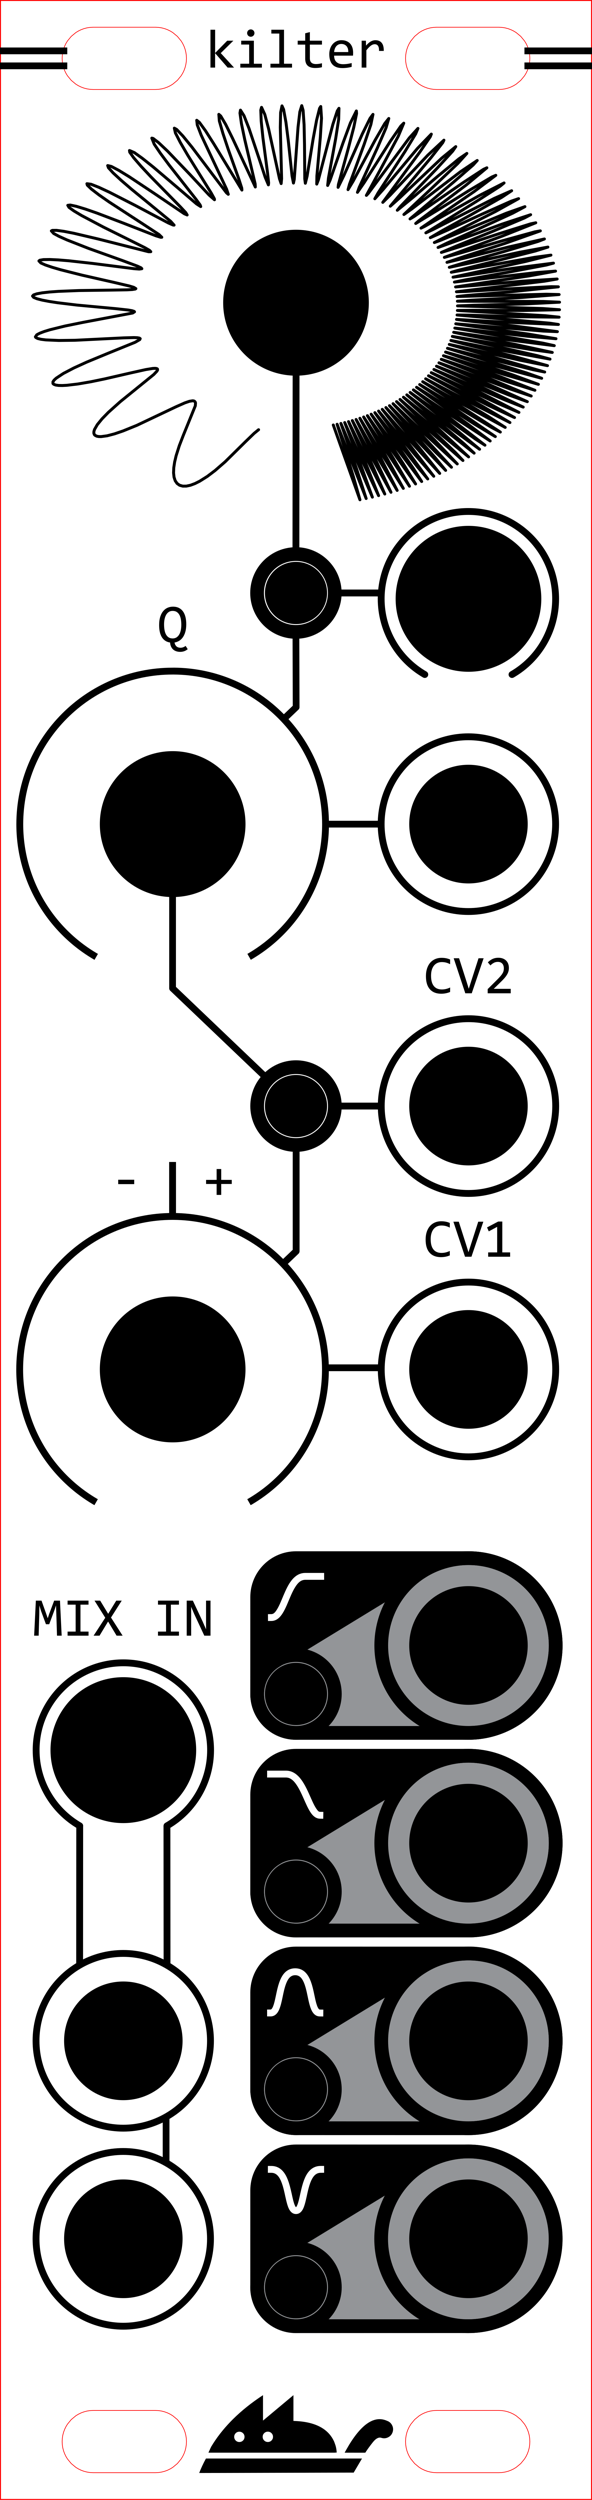 <?xml version="1.0" encoding="UTF-8" standalone="no"?>
<!-- Created with Inkscape (http://www.inkscape.org/) -->

<svg
   width="30.48mm"
   height="128.5mm"
   viewBox="0 0 30.48 128.5"
   version="1.1"
   id="svg217"
   sodipodi:docname="panel_pcb.svg"
   xml:space="preserve"
   inkscape:version="1.2.1 (9c6d41e410, 2022-07-14, custom)"
   xmlns:inkscape="http://www.inkscape.org/namespaces/inkscape"
   xmlns:sodipodi="http://sodipodi.sourceforge.net/DTD/sodipodi-0.dtd"
   xmlns="http://www.w3.org/2000/svg"
   xmlns:svg="http://www.w3.org/2000/svg"
   xmlns:serif="http://www.serif.com/"><sodipodi:namedview
     id="namedview219"
     pagecolor="#505050"
     bordercolor="#eeeeee"
     borderopacity="1"
     inkscape:showpageshadow="0"
     inkscape:pageopacity="0"
     inkscape:pagecheckerboard="0"
     inkscape:deskcolor="#505050"
     inkscape:document-units="mm"
     showgrid="false"
     inkscape:zoom="2"
     inkscape:cx="-28.5"
     inkscape:cy="213"
     inkscape:window-width="2256"
     inkscape:window-height="1464"
     inkscape:window-x="0"
     inkscape:window-y="40"
     inkscape:window-maximized="1"
     inkscape:current-layer="g247" /><defs
     id="defs214">
        
        
        
        
        
        
        
        
        
        
        
        
        
        
        
        
        
        
        
        
        
        
        
        
    
            
        
            
        
            
        
            
        
            
        
            
        
            
        
            
        
            
        
            
        
            
        
            
        
            
        
            
        
            
        
            
        
            
        
            
        
                
                
            
                
                
            
                
                
            
                
                
            
        
    
            
            
        
        
        
        
        
    
        
        
        
        
        
        
        
        
        
        
        
        
        
        
        
        
        
        
        
        
        
        
        
        
        
        
        
        
        
        
        
        
        
        
        
        
        
        
        
        
        
        
        
        
        
        
        
        
        
        
        
        
        
    
            
        
            
        
            
        
            
        
            
            
        
            
        
            
        
            
        
            
        
            
        
            
        
            
        
            
        
            
        
            
        
            
        
            
        
            
        
            
        
            
        
            
        
            
        
            
        
            
        
            
        
            
            
            
            
            
            
        
            
        
                
                
            
                
                
            <filter
   style="color-interpolation-filters:sRGB;"
   inkscape:label="Invert"
   id="filter1599"
   x="0"
   y="0"
   width="1"
   height="1"><feColorMatrix
     type="hueRotate"
     values="180"
     result="color1"
     id="feColorMatrix1595" /><feColorMatrix
     values="-1 0 0 0 1 0 -1 0 0 1 0 0 -1 0 1 -0.21 -0.72 -0.07 2 0 "
     result="color2"
     id="feColorMatrix1597" /></filter>
        
        
        
        
        
        
        
        
        
        
        
        
        
        
        
        
        
        
        
        
    
            
        
            
        
            
        
            
        
            
        
            
        
            
        
            
        
            
        
            
        
            
        
            
        
            
        
            
        
        
        
        
        
        
        
        
        
        
        
        
        
        
        
        
        
        
        
        
        
        
        
        
        
        
        
        
        
        
        
        
        
        
        
        
        
        
        
        
        
        
        
        
        
        
        
        
        
        
        
        
        
        
    
            
        
            
        
            
        
            
        
            
        
            
        
            
        
            
        
            
        
            
        
            
        
            
        
            
        
            
        
            
        
            
        
            
        
            
        
            
        
            
            
            
            
            
            
        
            
            
        
            
        
            
        
            
        
            
        
            
        
            
        
                
                
            
                
                
            
        
        
        
        
    
        
        
        
        
        
        
    
            
        
            
        
            
        
            
        
        
        
        
        
        
        
    
            
            
            
        
            
            
            
        
            
            
            
        
            
            
            
        </defs><g
     inkscape:label="[fixed] BG"
     inkscape:groupmode="layer"
     id="g245"
     sodipodi:insensitive="true"><rect
       x="0"
       y="0"
       width="30.48"
       height="128.5"
       style="fill:#ffffff;fill-opacity:1;stroke:none;stroke-width:1"
       id="rect243" /></g><g
     inkscape:label="Edge.Cuts"
     inkscape:groupmode="layer"
     id="g247"
     style="display:inline"><path
       id="_6HP"
       style="clip-rule:evenodd;fill:none;fill-rule:evenodd;stroke:#ff0000;stroke-width:0.1;stroke-linecap:round;stroke-linejoin:round;stroke-miterlimit:1.5"
       d="M 0 8.44727e-08 L 30.48 8.44727e-08 L 30.48 128.5 L 0 128.5 L 0 8.44727e-08" /><path
       id="hole"
       d="M 9.6 3 L 9.592 2.837 L 9.567 2.678 L 9.528 2.524 L 9.474 2.377 L 9.407 2.238 L 9.327 2.106 L 9.131 1.869 L 8.894 1.673 L 8.762 1.593 L 8.623 1.526 L 8.476 1.472 L 8.322 1.432 L 8.163 1.408 L 8 1.4 L 4.8 1.4 L 4.637 1.408 L 4.478 1.432 L 4.324 1.472 L 4.177 1.526 L 4.038 1.593 L 3.906 1.673 L 3.669 1.869 L 3.473 2.106 L 3.393 2.238 L 3.326 2.377 L 3.272 2.524 L 3.232 2.678 L 3.208 2.837 L 3.2 3 L 3.208 3.164 L 3.232 3.322 L 3.272 3.476 L 3.326 3.623 L 3.393 3.762 L 3.473 3.894 L 3.669 4.131 L 3.906 4.327 L 4.038 4.407 L 4.177 4.474 L 4.324 4.528 L 4.478 4.568 L 4.637 4.592 L 4.8 4.6 L 8 4.6 L 8.163 4.592 L 8.322 4.568 L 8.476 4.528 L 8.623 4.474 L 8.762 4.407 L 8.894 4.327 L 9.131 4.131 L 9.327 3.894 L 9.407 3.762 L 9.474 3.623 L 9.528 3.476 L 9.567 3.322 L 9.592 3.164 L 9.6 3 L 9.6 3"
       style="display:inline;clip-rule:evenodd;fill:none;fill-rule:evenodd;stroke:#ff0000;stroke-width:0.034px;stroke-linecap:round;stroke-linejoin:round;stroke-miterlimit:1.5" /><path
       id="hole1"
       serif:id="hole"
       d="M 27.28 3 L 27.272 2.837 L 27.248 2.678 L 27.208 2.524 L 27.154 2.377 L 27.087 2.238 L 27.007 2.106 L 26.811 1.869 L 26.574 1.673 L 26.442 1.593 L 26.303 1.526 L 26.156 1.472 L 26.002 1.432 L 25.843 1.408 L 25.68 1.4 L 22.48 1.4 L 22.317 1.408 L 22.158 1.432 L 22.004 1.472 L 21.858 1.526 L 21.718 1.593 L 21.586 1.673 L 21.349 1.869 L 21.154 2.106 L 21.073 2.238 L 21.006 2.377 L 20.952 2.524 L 20.913 2.678 L 20.888 2.837 L 20.88 3 L 20.888 3.164 L 20.913 3.322 L 20.952 3.476 L 21.006 3.623 L 21.073 3.762 L 21.154 3.894 L 21.349 4.131 L 21.586 4.327 L 21.718 4.407 L 21.858 4.474 L 22.004 4.528 L 22.158 4.568 L 22.317 4.592 L 22.48 4.6 L 25.68 4.6 L 25.843 4.592 L 26.002 4.568 L 26.156 4.528 L 26.303 4.474 L 26.442 4.407 L 26.574 4.327 L 26.811 4.131 L 27.007 3.894 L 27.087 3.762 L 27.154 3.623 L 27.208 3.476 L 27.248 3.322 L 27.272 3.164 L 27.28 3 L 27.28 3"
       style="display:inline;clip-rule:evenodd;fill:none;fill-rule:evenodd;stroke:#ff0000;stroke-width:0.034px;stroke-linecap:round;stroke-linejoin:round;stroke-miterlimit:1.5" /><path
       id="hole2"
       serif:id="hole"
       d="M 9.6 125.5 L 9.592 125.337 L 9.567 125.178 L 9.528 125.024 L 9.474 124.877 L 9.407 124.738 L 9.327 124.606 L 9.131 124.369 L 8.894 124.173 L 8.762 124.093 L 8.623 124.026 L 8.476 123.972 L 8.322 123.932 L 8.163 123.908 L 8 123.9 L 4.8 123.9 L 4.637 123.908 L 4.478 123.932 L 4.324 123.972 L 4.177 124.026 L 4.038 124.093 L 3.906 124.173 L 3.669 124.369 L 3.473 124.606 L 3.393 124.738 L 3.326 124.877 L 3.272 125.024 L 3.232 125.178 L 3.208 125.337 L 3.2 125.5 L 3.208 125.664 L 3.232 125.822 L 3.272 125.976 L 3.326 126.123 L 3.393 126.262 L 3.473 126.394 L 3.669 126.631 L 3.906 126.827 L 4.038 126.907 L 4.177 126.974 L 4.324 127.028 L 4.478 127.067 L 4.637 127.092 L 4.8 127.1 L 8 127.1 L 8.163 127.092 L 8.322 127.067 L 8.476 127.028 L 8.623 126.974 L 8.762 126.907 L 8.894 126.827 L 9.131 126.631 L 9.327 126.394 L 9.407 126.262 L 9.474 126.123 L 9.528 125.976 L 9.567 125.822 L 9.592 125.664 L 9.6 125.5 L 9.6 125.5"
       style="display:inline;clip-rule:evenodd;fill:none;fill-rule:evenodd;stroke:#ff0000;stroke-width:0.034px;stroke-linecap:round;stroke-linejoin:round;stroke-miterlimit:1.5" /><path
       id="hole3"
       serif:id="hole"
       d="M 27.28 125.5 L 27.272 125.337 L 27.248 125.178 L 27.208 125.024 L 27.154 124.877 L 27.087 124.738 L 27.007 124.606 L 26.811 124.369 L 26.574 124.173 L 26.442 124.093 L 26.303 124.026 L 26.156 123.972 L 26.002 123.932 L 25.843 123.908 L 25.68 123.9 L 22.48 123.9 L 22.317 123.908 L 22.158 123.932 L 22.004 123.972 L 21.858 124.026 L 21.718 124.093 L 21.586 124.173 L 21.349 124.369 L 21.154 124.606 L 21.073 124.738 L 21.006 124.877 L 20.952 125.024 L 20.913 125.178 L 20.888 125.337 L 20.88 125.5 L 20.888 125.664 L 20.913 125.822 L 20.952 125.976 L 21.006 126.123 L 21.073 126.262 L 21.154 126.394 L 21.349 126.631 L 21.586 126.827 L 21.718 126.907 L 21.858 126.974 L 22.004 127.028 L 22.158 127.067 L 22.317 127.092 L 22.48 127.1 L 25.68 127.1 L 25.843 127.092 L 26.002 127.067 L 26.156 127.028 L 26.303 126.974 L 26.442 126.907 L 26.574 126.827 L 26.811 126.631 L 27.007 126.394 L 27.087 126.262 L 27.154 126.123 L 27.208 125.976 L 27.248 125.822 L 27.272 125.664 L 27.28 125.5 L 27.28 125.5"
       style="display:inline;clip-rule:evenodd;fill:none;fill-rule:evenodd;stroke:#ff0000;stroke-width:0.034px;stroke-linecap:round;stroke-linejoin:round;stroke-miterlimit:1.5" /></g><g
     inkscape:label="F.Cu"
     inkscape:groupmode="layer"
     id="g249" /><g
     inkscape:label="F.Mask"
     inkscape:groupmode="layer"
     id="g251"
     sodipodi:insensitive="true"><path
       id="output"
       d="m 15.24,89.078 c -1.104,0 -2,-0.896 -2,-2 0,-0.709 0.37,-1.333 0.928,-1.688 l 7.598,-4.633 c 0.685,-0.423 1.491,-0.667 2.355,-0.667 2.479,0 4.491,2.012 4.491,4.491 0,2.479 -2.012,4.491 -4.491,4.491 z"
       style="clip-rule:evenodd;fill:#939598;fill-rule:evenodd;stroke:#939598;stroke-width:0.706px;stroke-linecap:butt;stroke-linejoin:round;stroke-miterlimit:1.5" /><path
       id="output1"
       serif:id="output"
       d="m 15.24,99.236 c -1.104,0 -2,-0.896 -2,-2 0,-0.709 0.37,-1.333 0.928,-1.688 l 7.598,-4.633 c 0.685,-0.423 1.491,-0.667 2.355,-0.667 2.479,0 4.491,2.012 4.491,4.491 0,2.479 -2.012,4.491 -4.491,4.491 z"
       style="clip-rule:evenodd;fill:#939598;fill-rule:evenodd;stroke:#939598;stroke-width:0.706px;stroke-linecap:butt;stroke-linejoin:round;stroke-miterlimit:1.5" /><path
       id="output2"
       serif:id="output"
       d="m 15.24,109.395 c -1.104,0 -2,-0.896 -2,-2 0,-0.709 0.37,-1.333 0.928,-1.688 l 7.598,-4.633 c 0.685,-0.423 1.491,-0.667 2.355,-0.667 2.479,0 4.491,2.012 4.491,4.491 0,2.479 -2.012,4.491 -4.491,4.491 z"
       style="clip-rule:evenodd;fill:#939598;fill-rule:evenodd;stroke:#939598;stroke-width:0.706px;stroke-linecap:butt;stroke-linejoin:round;stroke-miterlimit:1.5" /><path
       id="output3"
       serif:id="output"
       d="m 15.235,119.576 c -1.104,0 -2,-0.896 -2,-2 0,-0.709 0.37,-1.333 0.928,-1.688 l 7.598,-4.633 c 0.685,-0.423 1.492,-0.667 2.355,-0.667 2.479,0 4.491,2.012 4.491,4.491 0,2.479 -2.012,4.491 -4.491,4.491 z"
       style="clip-rule:evenodd;fill:#939598;fill-rule:evenodd;stroke:#939598;stroke-width:0.706px;stroke-linecap:butt;stroke-linejoin:round;stroke-miterlimit:1.5" /></g><g
     inkscape:label="F.SilkS"
     inkscape:groupmode="layer"
     id="g253"
     sodipodi:insensitive="true"><path
       d="m 15.247,58.854 v 5.462 l -0.629,0.6"
       style="clip-rule:evenodd;fill:none;fill-rule:evenodd;stroke:#000000;stroke-width:0.352px;stroke-linecap:butt;stroke-linejoin:round;stroke-miterlimit:1.5"
       id="path5178" /><path
       d="M 8.885,62.488 V 59.727"
       style="clip-rule:evenodd;fill:none;fill-rule:evenodd;stroke:#000000;stroke-width:0.352px;stroke-linecap:butt;stroke-linejoin:round;stroke-miterlimit:1.5"
       id="path5180" /><rect
       x="6.086"
       y="60.64"
       width="0.824"
       height="0.226"
       style="clip-rule:evenodd;fill:#000000;fill-rule:nonzero;stroke-width:0.265;stroke-linecap:round;stroke-linejoin:round;stroke-miterlimit:1.5"
       id="rect5182" /><path
       d="m 11.932,60.858 h -0.542 v 0.562 h -0.237 v -0.562 h -0.542 v -0.21 h 0.542 v -0.558 h 0.237 v 0.558 h 0.542 z"
       style="clip-rule:evenodd;fill:#000000;fill-rule:nonzero;stroke-width:0.265;stroke-linecap:round;stroke-linejoin:round;stroke-miterlimit:1.5"
       id="path5184" /><path
       id="dial"
       d="m 8.937,62.35 h -0.052 c -4.442,0 -8.048,3.606 -8.048,8.048 0,2.875 1.534,5.532 4.024,6.97 l 0.176,-0.306 c -2.381,-1.375 -3.848,-3.915 -3.848,-6.664 0,-4.247 3.448,-7.695 7.695,-7.695 l 0.05,2.65e-4 c 4.224,0.027 7.645,3.464 7.645,7.695 0,2.749 -1.467,5.29 -3.848,6.664 l 0.176,0.306 0.058,-0.034 c 2.456,-1.445 3.966,-4.083 3.966,-6.936 0,-4.424 -3.578,-8.02 -7.996,-8.048 z"
       style="clip-rule:evenodd;fill:#000000;fill-rule:evenodd;stroke-width:0.265;stroke-linecap:round;stroke-linejoin:round;stroke-miterlimit:1.5" /><path
       d="m 8.885,42.363 v 8.437 l 4.916,4.686"
       style="clip-rule:evenodd;fill:none;fill-rule:evenodd;stroke:#000000;stroke-width:0.347px;stroke-linecap:butt;stroke-linejoin:round;stroke-miterlimit:1.5"
       id="path5188" /><path
       id="dial1"
       serif:id="dial"
       d="m 8.942,34.32 -0.052,-2.65e-4 c -4.442,0 -8.048,3.606 -8.048,8.048 0,2.875 1.534,5.532 4.024,6.97 L 5.042,49.032 C 2.662,47.657 1.195,45.116 1.195,42.367 c 0,-4.247 3.448,-7.695 7.695,-7.695 h 0.05 c 4.224,0.027 7.645,3.464 7.645,7.695 0,2.749 -1.467,5.29 -3.848,6.664 l 0.176,0.305 0.058,-0.034 c 2.456,-1.445 3.966,-4.083 3.966,-6.936 0,-4.424 -3.578,-8.02 -7.996,-8.048 z"
       style="clip-rule:evenodd;fill:#000000;fill-rule:evenodd;stroke-width:0.265;stroke-linecap:round;stroke-linejoin:round;stroke-miterlimit:1.5" /><path
       d="m 15.236,32.49 0.011,3.861 -0.629,0.6"
       style="clip-rule:evenodd;fill:none;fill-rule:evenodd;stroke:#000000;stroke-width:0.347px;stroke-linecap:butt;stroke-linejoin:round;stroke-miterlimit:1.5"
       id="path5192" /><path
       d="m 15.236,28.48 0.011,-13.433"
       style="clip-rule:evenodd;fill:none;fill-rule:evenodd;stroke:#000000;stroke-width:0.352px;stroke-linecap:butt;stroke-linejoin:round;stroke-miterlimit:1.5"
       id="path5194" /><path
       d="m 17.987,127.096 c 0.051,8e-4 0.125,10e-4 0.223,8e-4 l 0.428,-0.725 h -8.035 c -0.145,0.268 -0.26,0.516 -0.346,0.744 l 7.731,-0.02 m -0.039,-1.383 c -0.068,0.112 -0.136,0.232 -0.205,0.359 l 1.063,7.9e-4 c 0.09,-0.143 0.216,-0.317 0.378,-0.523 0.161,-0.205 0.31,-0.286 0.444,-0.243 0.121,0.041 0.238,0.033 0.352,-0.024 0.114,-0.056 0.192,-0.144 0.233,-0.265 0.04,-0.121 0.033,-0.238 -0.024,-0.352 -0.057,-0.114 -0.145,-0.192 -0.265,-0.233 -0.634,-0.283 -1.293,0.143 -1.977,1.279 m -0.745,-0.211 c -0.026,-0.057 -0.055,-0.112 -0.087,-0.166 -0.343,-0.571 -1.013,-0.869 -2.008,-0.895 v -1.325 c -0.417,0.349 -0.94,0.785 -1.567,1.308 v -1.308 c -0.587,0.384 -1.102,0.795 -1.544,1.233 -0.039,0.038 -0.078,0.077 -0.116,0.117 -0.394,0.406 -0.727,0.834 -0.999,1.285 -0.017,0.028 -0.067,0.135 -0.15,0.321 h 6.501 l 0.101,-0.006 c -0.007,-0.171 -0.04,-0.331 -0.101,-0.481 -0.011,-0.035 -0.021,-0.063 -0.031,-0.084 m -5.066,-0.053 c -0.031,-0.031 -0.052,-0.066 -0.065,-0.105 -0.009,-0.026 -0.013,-0.054 -0.013,-0.084 0,-0.074 0.026,-0.136 0.077,-0.188 0.052,-0.052 0.115,-0.077 0.189,-0.077 0.073,0 0.136,0.026 0.188,0.077 0.001,0.001 0.002,0.002 0.003,0.003 0.05,0.052 0.075,0.113 0.075,0.185 0,0.074 -0.026,0.137 -0.078,0.189 -0.052,0.051 -0.115,0.077 -0.188,0.077 -0.074,0 -0.137,-0.026 -0.189,-0.077 m 1.655,-0.456 c 0.074,0 0.137,0.026 0.189,0.078 0.052,0.052 0.077,0.114 0.077,0.188 0,0.073 -0.026,0.136 -0.077,0.188 -0.052,0.052 -0.115,0.078 -0.189,0.078 -0.073,0 -0.136,-0.026 -0.188,-0.078 -0.052,-0.052 -0.078,-0.115 -0.078,-0.188 0,-0.074 0.026,-0.137 0.078,-0.188 0.052,-0.052 0.115,-0.078 0.188,-0.078 z"
       style="clip-rule:evenodd;fill:#000000;fill-rule:nonzero;stroke-width:0.265;stroke-linecap:round;stroke-linejoin:round;stroke-miterlimit:1.5"
       id="path5196" /><path
       d="M 12.05,3.475 H 11.721 L 11.075,2.734 V 3.475 H 10.836 V 1.528 h 0.24 V 2.724 l 0.622,-0.632 h 0.317 l -0.649,0.638 z"
       style="clip-rule:evenodd;fill:#000000;fill-rule:nonzero;stroke-width:0.265;stroke-linecap:round;stroke-linejoin:round;stroke-miterlimit:1.5"
       id="path5199" /><path
       d="M 12.828,2.29 H 12.419 V 2.092 h 0.652 v 1.184 h 0.412 V 3.475 H 12.374 V 3.276 h 0.455 z m 0.084,-0.779 c 0.027,0 0.052,0.005 0.074,0.015 0.023,0.01 0.043,0.023 0.06,0.04 0.017,0.017 0.03,0.038 0.04,0.06 0.009,0.022 0.015,0.047 0.015,0.074 0,0.026 -0.005,0.05 -0.015,0.073 -0.009,0.023 -0.023,0.043 -0.04,0.061 -0.017,0.017 -0.037,0.031 -0.06,0.04 -0.023,0.01 -0.048,0.015 -0.074,0.015 -0.027,0 -0.051,-0.005 -0.074,-0.015 -0.023,-0.01 -0.043,-0.023 -0.06,-0.04 -0.017,-0.017 -0.03,-0.038 -0.04,-0.061 -0.009,-0.023 -0.014,-0.047 -0.014,-0.073 0,-0.027 0.005,-0.051 0.014,-0.074 0.01,-0.022 0.023,-0.043 0.04,-0.06 0.017,-0.017 0.037,-0.031 0.06,-0.04 0.023,-0.01 0.048,-0.015 0.074,-0.015 z"
       style="clip-rule:evenodd;fill:#000000;fill-rule:nonzero;stroke-width:0.265;stroke-linecap:round;stroke-linejoin:round;stroke-miterlimit:1.5"
       id="path5201" /><path
       d="m 14.38,1.725 h -0.409 V 1.528 h 0.652 v 1.748 h 0.412 V 3.475 H 13.925 V 3.276 h 0.455 z"
       style="clip-rule:evenodd;fill:#000000;fill-rule:nonzero;stroke-width:0.265;stroke-linecap:round;stroke-linejoin:round;stroke-miterlimit:1.5"
       id="path5203" /><path
       d="m 16.575,3.456 c -0.054,0.014 -0.11,0.024 -0.168,0.03 -0.058,0.006 -0.117,0.009 -0.176,0.009 -0.174,0 -0.303,-0.039 -0.389,-0.118 C 15.757,3.298 15.714,3.178 15.714,3.015 V 2.293 h -0.387 V 2.092 h 0.387 V 1.711 l 0.24,-0.062 v 0.442 h 0.622 V 2.293 H 15.954 V 2.996 c 0,0.099 0.026,0.174 0.079,0.223 0.053,0.049 0.131,0.074 0.234,0.074 0.044,0 0.092,-0.003 0.145,-0.01 0.052,-0.007 0.107,-0.018 0.164,-0.032 z"
       style="clip-rule:evenodd;fill:#000000;fill-rule:nonzero;stroke-width:0.265;stroke-linecap:round;stroke-linejoin:round;stroke-miterlimit:1.5"
       id="path5205" /><path
       d="m 18.181,2.71 c 0,0.034 -5.3e-4,0.062 -0.002,0.085 -7.94e-4,0.023 -0.002,0.045 -0.004,0.065 h -0.972 c 0,0.142 0.039,0.25 0.119,0.326 0.079,0.076 0.193,0.114 0.342,0.114 0.04,0 0.081,-0.002 0.121,-0.005 0.04,-0.003 0.079,-0.007 0.117,-0.013 0.038,-0.006 0.074,-0.012 0.108,-0.019 0.035,-0.007 0.066,-0.014 0.096,-0.023 v 0.197 c -0.065,0.019 -0.139,0.033 -0.221,0.045 -0.082,0.011 -0.167,0.017 -0.256,0.017 -0.119,0 -0.22,-0.016 -0.306,-0.048 -0.085,-0.032 -0.156,-0.079 -0.21,-0.14 -0.055,-0.061 -0.095,-0.136 -0.121,-0.225 -0.026,-0.089 -0.039,-0.189 -0.039,-0.301 0,-0.097 0.014,-0.189 0.042,-0.276 0.028,-0.087 0.069,-0.163 0.123,-0.229 0.054,-0.066 0.12,-0.118 0.198,-0.156 0.078,-0.039 0.167,-0.058 0.266,-0.058 0.097,0 0.182,0.015 0.256,0.046 0.074,0.03 0.137,0.073 0.188,0.129 0.051,0.056 0.089,0.123 0.116,0.202 0.026,0.08 0.039,0.169 0.039,0.267 z m -0.25,-0.034 c 0.003,-0.062 -0.003,-0.118 -0.018,-0.169 -0.015,-0.051 -0.037,-0.095 -0.068,-0.131 -0.031,-0.037 -0.069,-0.066 -0.115,-0.086 -0.046,-0.021 -0.099,-0.031 -0.16,-0.031 -0.052,0 -0.1,0.01 -0.143,0.03 -0.043,0.02 -0.08,0.049 -0.112,0.085 -0.031,0.037 -0.057,0.081 -0.076,0.132 -0.019,0.052 -0.031,0.108 -0.036,0.17 z"
       style="clip-rule:evenodd;fill:#000000;fill-rule:nonzero;stroke-width:0.265;stroke-linecap:round;stroke-linejoin:round;stroke-miterlimit:1.5"
       id="path5207" /><path
       d="m 18.62,2.092 h 0.219 l 0.007,0.255 c 0.082,-0.098 0.162,-0.169 0.242,-0.214 0.08,-0.044 0.16,-0.066 0.241,-0.066 0.143,0 0.252,0.046 0.326,0.139 0.074,0.093 0.108,0.231 0.103,0.413 h -0.243 c 0.003,-0.121 -0.015,-0.209 -0.053,-0.264 -0.038,-0.055 -0.094,-0.082 -0.167,-0.082 -0.032,0 -0.065,0.006 -0.097,0.017 -0.033,0.012 -0.066,0.03 -0.101,0.055 -0.035,0.025 -0.071,0.058 -0.11,0.097 -0.038,0.039 -0.08,0.087 -0.124,0.143 V 3.475 h -0.243 z"
       style="clip-rule:evenodd;fill:#000000;fill-rule:nonzero;stroke-width:0.265;stroke-linecap:round;stroke-linejoin:round;stroke-miterlimit:1.5"
       id="path5209" /><path
       d="M 3.175,84.076 H 2.935 L 2.9,82.952 2.884,82.521 2.8,82.772 2.534,83.488 H 2.365 L 2.111,82.8 2.027,82.521 2.022,82.972 1.99,84.076 H 1.758 l 0.088,-1.801 h 0.291 l 0.242,0.678 0.079,0.229 0.076,-0.229 0.255,-0.678 h 0.299 z"
       style="clip-rule:evenodd;fill:#000000;fill-rule:nonzero;stroke-width:0.265;stroke-linecap:round;stroke-linejoin:round;stroke-miterlimit:1.5"
       id="path5212" /><path
       d="M 3.894,82.481 H 3.48 v -0.207 h 1.077 v 0.207 H 4.143 v 1.385 h 0.415 v 0.21 H 3.48 v -0.21 h 0.415 z"
       style="clip-rule:evenodd;fill:#000000;fill-rule:nonzero;stroke-width:0.265;stroke-linecap:round;stroke-linejoin:round;stroke-miterlimit:1.5"
       id="path5214" /><path
       d="M 6.313,84.076 H 6.003 l -0.438,-0.728 -0.44,0.728 H 4.819 L 5.419,83.155 4.867,82.275 H 5.158 l 0.412,0.678 0.415,-0.678 h 0.283 l -0.553,0.869 z"
       style="clip-rule:evenodd;fill:#000000;fill-rule:nonzero;stroke-width:0.265;stroke-linecap:round;stroke-linejoin:round;stroke-miterlimit:1.5"
       id="path5216" /><path
       d="M 8.549,82.481 H 8.135 v -0.207 h 1.078 v 0.207 H 8.798 v 1.385 h 0.415 v 0.21 H 8.135 v -0.21 h 0.415 z"
       style="clip-rule:evenodd;fill:#000000;fill-rule:nonzero;stroke-width:0.265;stroke-linecap:round;stroke-linejoin:round;stroke-miterlimit:1.5"
       id="path5218" /><path
       d="M 10.838,84.076 H 10.519 L 9.994,82.952 9.842,82.592 v 1.484 h -0.229 v -1.801 h 0.316 l 0.5,1.064 0.18,0.412 v -1.476 h 0.229 z"
       style="clip-rule:evenodd;fill:#000000;fill-rule:nonzero;stroke-width:0.265;stroke-linecap:round;stroke-linejoin:round;stroke-miterlimit:1.5"
       id="path5220" /><path
       d="m 23.159,64.53 c -0.144,0.06 -0.295,0.089 -0.453,0.089 -0.255,0 -0.45,-0.076 -0.587,-0.228 -0.136,-0.152 -0.205,-0.377 -0.205,-0.674 0,-0.144 0.019,-0.275 0.056,-0.391 0.038,-0.117 0.092,-0.216 0.161,-0.297 0.07,-0.081 0.154,-0.144 0.253,-0.188 0.099,-0.044 0.21,-0.066 0.334,-0.066 0.084,0 0.161,0.007 0.233,0.021 0.072,0.014 0.14,0.036 0.207,0.066 v 0.241 c -0.065,-0.036 -0.133,-0.063 -0.203,-0.082 -0.07,-0.019 -0.146,-0.028 -0.229,-0.028 -0.085,0 -0.161,0.016 -0.229,0.048 -0.069,0.032 -0.127,0.078 -0.174,0.138 -0.048,0.06 -0.085,0.134 -0.11,0.22 -0.026,0.087 -0.039,0.186 -0.039,0.297 0,0.233 0.047,0.409 0.142,0.528 0.094,0.119 0.233,0.178 0.416,0.178 0.077,0 0.151,-0.009 0.222,-0.027 0.071,-0.018 0.139,-0.043 0.204,-0.075 z"
       style="clip-rule:evenodd;fill:#000000;fill-rule:nonzero;stroke-width:0.265;stroke-linecap:round;stroke-linejoin:round;stroke-miterlimit:1.5"
       id="path5222" /><path
       d="m 24.885,62.797 -0.612,1.801 h -0.331 l -0.598,-1.801 h 0.277 l 0.389,1.214 0.11,0.356 0.113,-0.356 0.39,-1.214 z"
       style="clip-rule:evenodd;fill:#000000;fill-rule:nonzero;stroke-width:0.265;stroke-linecap:round;stroke-linejoin:round;stroke-miterlimit:1.5"
       id="path5224" /><path
       d="m 26.265,64.598 h -1.131 v -0.223 h 0.463 v -1.314 l -0.432,0.234 -0.088,-0.204 0.573,-0.302 h 0.212 v 1.586 h 0.402 z"
       style="clip-rule:evenodd;fill:#000000;fill-rule:nonzero;stroke-width:0.265;stroke-linecap:round;stroke-linejoin:round;stroke-miterlimit:1.5"
       id="path5226" /><path
       d="m 23.174,50.989 c -0.144,0.06 -0.295,0.09 -0.453,0.09 -0.255,0 -0.45,-0.076 -0.586,-0.228 -0.137,-0.152 -0.205,-0.377 -0.205,-0.675 0,-0.144 0.019,-0.275 0.057,-0.391 0.038,-0.117 0.091,-0.216 0.161,-0.297 0.07,-0.081 0.155,-0.144 0.254,-0.188 0.099,-0.044 0.21,-0.066 0.333,-0.066 0.084,0 0.161,0.007 0.233,0.021 0.072,0.014 0.14,0.036 0.207,0.066 v 0.241 c -0.065,-0.036 -0.133,-0.063 -0.202,-0.082 -0.07,-0.019 -0.146,-0.028 -0.229,-0.028 -0.084,0 -0.161,0.016 -0.229,0.047 -0.069,0.032 -0.126,0.078 -0.174,0.138 -0.048,0.06 -0.084,0.134 -0.11,0.22 -0.026,0.087 -0.038,0.186 -0.038,0.297 0,0.233 0.047,0.409 0.142,0.528 0.095,0.119 0.233,0.178 0.416,0.178 0.077,0 0.151,-0.009 0.222,-0.027 0.071,-0.018 0.139,-0.043 0.204,-0.075 z"
       style="clip-rule:evenodd;fill:#000000;fill-rule:nonzero;stroke-width:0.265;stroke-linecap:round;stroke-linejoin:round;stroke-miterlimit:1.5"
       id="path5228" /><path
       d="m 24.9,49.256 -0.612,1.801 h -0.331 l -0.598,-1.801 h 0.277 l 0.389,1.214 0.11,0.355 0.113,-0.355 0.39,-1.214 z"
       style="clip-rule:evenodd;fill:#000000;fill-rule:nonzero;stroke-width:0.265;stroke-linecap:round;stroke-linejoin:round;stroke-miterlimit:1.5"
       id="path5230" /><path
       d="m 26.295,51.057 h -1.186 v -0.215 l 0.466,-0.463 c 0.076,-0.075 0.138,-0.14 0.186,-0.196 0.048,-0.055 0.085,-0.105 0.112,-0.151 0.027,-0.046 0.045,-0.088 0.054,-0.129 0.009,-0.04 0.014,-0.084 0.014,-0.131 0,-0.044 -0.006,-0.086 -0.018,-0.126 -0.012,-0.04 -0.03,-0.075 -0.055,-0.106 -0.025,-0.03 -0.057,-0.054 -0.096,-0.072 -0.039,-0.017 -0.087,-0.026 -0.142,-0.026 -0.076,0 -0.146,0.017 -0.208,0.051 -0.062,0.034 -0.12,0.078 -0.172,0.132 l -0.132,-0.158 c 0.068,-0.072 0.146,-0.129 0.235,-0.172 0.089,-0.043 0.192,-0.065 0.309,-0.065 0.08,0 0.153,0.012 0.219,0.036 0.066,0.024 0.122,0.058 0.17,0.103 0.048,0.045 0.085,0.1 0.111,0.165 0.026,0.065 0.039,0.139 0.039,0.221 0,0.069 -0.009,0.133 -0.028,0.192 -0.019,0.059 -0.046,0.117 -0.084,0.176 -0.037,0.058 -0.084,0.119 -0.14,0.181 -0.056,0.062 -0.123,0.131 -0.201,0.205 L 25.42,50.828 h 0.875 z"
       style="clip-rule:evenodd;fill:#000000;fill-rule:nonzero;stroke-width:0.265;stroke-linecap:round;stroke-linejoin:round;stroke-miterlimit:1.5"
       id="path5232" /><path
       d="M 8.758,33.026 C 8.662,33.013 8.579,32.982 8.508,32.935 8.438,32.889 8.379,32.827 8.332,32.75 c -0.047,-0.077 -0.082,-0.167 -0.105,-0.271 -0.023,-0.104 -0.034,-0.22 -0.034,-0.347 0,-0.164 0.019,-0.305 0.056,-0.424 0.038,-0.12 0.089,-0.218 0.154,-0.296 0.065,-0.078 0.14,-0.135 0.227,-0.173 0.086,-0.037 0.178,-0.056 0.274,-0.056 0.116,0 0.217,0.021 0.302,0.063 0.086,0.042 0.157,0.102 0.214,0.18 0.057,0.079 0.099,0.174 0.128,0.285 0.028,0.112 0.042,0.237 0.042,0.377 0,0.147 -0.016,0.276 -0.047,0.387 -0.031,0.111 -0.074,0.205 -0.128,0.282 -0.054,0.077 -0.118,0.138 -0.192,0.182 -0.073,0.044 -0.152,0.073 -0.237,0.087 0.014,0.081 0.046,0.146 0.096,0.195 0.051,0.049 0.122,0.074 0.214,0.074 0.044,0 0.088,-0.007 0.13,-0.022 0.043,-0.015 0.086,-0.039 0.13,-0.074 l 0.109,0.17 c -0.061,0.049 -0.123,0.085 -0.187,0.106 -0.064,0.021 -0.13,0.032 -0.198,0.032 -0.074,0 -0.141,-0.01 -0.203,-0.03 -0.061,-0.02 -0.115,-0.05 -0.16,-0.09 -0.046,-0.04 -0.082,-0.09 -0.11,-0.15 -0.028,-0.06 -0.044,-0.13 -0.05,-0.209 z M 9.335,32.118 c 0,-0.107 -0.008,-0.204 -0.024,-0.292 -0.016,-0.088 -0.042,-0.163 -0.078,-0.226 -0.036,-0.063 -0.082,-0.112 -0.139,-0.147 -0.056,-0.035 -0.125,-0.052 -0.205,-0.052 -0.077,0 -0.144,0.019 -0.199,0.055 -0.056,0.037 -0.101,0.087 -0.137,0.149 -0.036,0.063 -0.062,0.137 -0.08,0.22 -0.017,0.084 -0.026,0.174 -0.026,0.268 0,0.109 0.008,0.208 0.025,0.297 0.016,0.089 0.042,0.165 0.078,0.228 0.035,0.063 0.081,0.112 0.137,0.147 0.056,0.035 0.124,0.052 0.203,0.052 0.077,0 0.144,-0.019 0.2,-0.055 0.056,-0.037 0.102,-0.087 0.139,-0.15 0.036,-0.064 0.063,-0.138 0.08,-0.223 0.017,-0.085 0.026,-0.176 0.026,-0.272 z"
       style="clip-rule:evenodd;fill:#000000;fill-rule:nonzero;stroke-width:0.265;stroke-linecap:round;stroke-linejoin:round;stroke-miterlimit:1.5"
       id="path5234" /><path
       d="m 17.24,56.853 h 2.384"
       style="clip-rule:evenodd;fill:none;fill-rule:evenodd;stroke:#000000;stroke-width:0.352px;stroke-linecap:square;stroke-linejoin:round;stroke-miterlimit:1.5"
       id="path5236" /><path
       d="m 16.757,42.363 h 2.867"
       style="clip-rule:evenodd;fill:none;fill-rule:evenodd;stroke:#000000;stroke-width:0.347px;stroke-linecap:butt;stroke-linejoin:round;stroke-miterlimit:1.5"
       id="path5238" /><path
       d="m 16.757,70.306 h 2.867"
       style="clip-rule:evenodd;fill:none;fill-rule:evenodd;stroke:#000000;stroke-width:0.347px;stroke-linecap:butt;stroke-linejoin:round;stroke-miterlimit:1.5"
       id="path5240" /><path
       d="m 17.24,30.48 h 2.384"
       style="clip-rule:evenodd;fill:none;fill-rule:evenodd;stroke:#000000;stroke-width:0.352px;stroke-linecap:square;stroke-linejoin:round;stroke-miterlimit:1.5"
       id="path5242" /><path
       id="dial2"
       serif:id="dial"
       d="m 8.596,93.852 c 1.39,-0.802 2.246,-2.285 2.246,-3.89 0,-2.479 -2.012,-4.491 -4.491,-4.491 -2.479,0 -4.491,2.012 -4.491,4.491 0,1.605 0.856,3.087 2.246,3.89 -1.39,-0.802 -2.246,-2.285 -2.246,-3.89 0,-2.479 2.012,-4.491 4.491,-4.491 2.479,0 4.491,2.012 4.491,4.491 0,1.605 -0.856,3.087 -2.246,3.89 z"
       style="clip-rule:evenodd;fill:none;fill-rule:evenodd;stroke:#000000;stroke-width:0.352px;stroke-linecap:butt;stroke-linejoin:round;stroke-miterlimit:1.5" /><path
       id="dial3"
       serif:id="dial"
       d="m 26.361,34.672 c 1.39,-0.802 2.246,-2.285 2.246,-3.89 0,-2.479 -2.012,-4.491 -4.491,-4.491 -2.479,0 -4.491,2.012 -4.491,4.491 0,1.605 0.856,3.087 2.246,3.89 -1.39,-0.802 -2.246,-2.285 -2.246,-3.89 0,-2.479 2.012,-4.491 4.491,-4.491 2.479,0 4.491,2.012 4.491,4.491 0,1.605 -0.856,3.087 -2.246,3.89 z"
       style="clip-rule:evenodd;fill:none;fill-rule:evenodd;stroke:#000000;stroke-width:0.352px;stroke-linecap:butt;stroke-linejoin:round;stroke-miterlimit:1.5" /><path
       d="m 8.6,101.007 -0.005,-7.155"
       style="clip-rule:evenodd;fill:none;fill-rule:evenodd;stroke:#000000;stroke-width:0.352px;stroke-linecap:butt;stroke-linejoin:bevel;stroke-miterlimit:1.5"
       id="path5248" /><path
       d="m 4.1,101.007 0.004,-7.155"
       style="clip-rule:evenodd;fill:none;fill-rule:evenodd;stroke:#000000;stroke-width:0.352px;stroke-linecap:butt;stroke-linejoin:bevel;stroke-miterlimit:1.5"
       id="path5250" /><path
       d="m 8.551,108.797 v 2.373"
       style="clip-rule:evenodd;fill:none;fill-rule:evenodd;stroke:#000000;stroke-width:0.347px;stroke-linecap:butt;stroke-linejoin:round;stroke-miterlimit:1.5"
       id="path5252" /><circle
       id="border"
       cx="24.115"
       cy="42.363"
       r="4.491"
       style="clip-rule:evenodd;fill:none;fill-rule:evenodd;stroke:#000000;stroke-width:0.352px;stroke-linecap:square;stroke-linejoin:round;stroke-miterlimit:1.5" /><circle
       id="border1"
       serif:id="border"
       cx="24.12"
       cy="56.854"
       r="4.491"
       style="clip-rule:evenodd;fill:none;fill-rule:evenodd;stroke:#000000;stroke-width:0.352px;stroke-linecap:square;stroke-linejoin:round;stroke-miterlimit:1.5" /><circle
       id="border2"
       serif:id="border"
       cx="24.12"
       cy="70.392"
       r="4.491"
       style="clip-rule:evenodd;fill:none;fill-rule:evenodd;stroke:#000000;stroke-width:0.352px;stroke-linecap:square;stroke-linejoin:round;stroke-miterlimit:1.5" /><circle
       id="border3"
       serif:id="border"
       cx="6.346"
       cy="104.9"
       r="4.491"
       style="clip-rule:evenodd;fill:none;fill-rule:evenodd;stroke:#000000;stroke-width:0.352px;stroke-linecap:square;stroke-linejoin:round;stroke-miterlimit:1.5" /><circle
       id="border4"
       serif:id="border"
       cx="6.346"
       cy="115.08"
       r="4.491"
       style="clip-rule:evenodd;fill:none;fill-rule:evenodd;stroke:#000000;stroke-width:0.352px;stroke-linecap:square;stroke-linejoin:round;stroke-miterlimit:1.5" /><circle
       id="border5"
       serif:id="border"
       cx="15.236"
       cy="30.48"
       r="2"
       style="clip-rule:evenodd;fill:none;fill-rule:evenodd;stroke:#000000;stroke-width:0.706px;stroke-linecap:butt;stroke-linejoin:round;stroke-miterlimit:1.5" /><circle
       id="border6"
       serif:id="border"
       cx="15.24"
       cy="56.854"
       r="2"
       style="clip-rule:evenodd;fill:none;fill-rule:evenodd;stroke:#000000;stroke-width:0.706px;stroke-linecap:butt;stroke-linejoin:round;stroke-miterlimit:1.5" /><circle
       id="border7"
       serif:id="border"
       cx="15.24"
       cy="87.072"
       r="2"
       style="clip-rule:evenodd;fill:none;fill-rule:evenodd;stroke:#000000;stroke-width:0.706px;stroke-linecap:butt;stroke-linejoin:round;stroke-miterlimit:1.5" /><circle
       id="border8"
       serif:id="border"
       cx="15.24"
       cy="97.231"
       r="2"
       style="clip-rule:evenodd;fill:none;fill-rule:evenodd;stroke:#000000;stroke-width:0.706px;stroke-linecap:butt;stroke-linejoin:round;stroke-miterlimit:1.5" /><circle
       id="border9"
       serif:id="border"
       cx="15.24"
       cy="107.393"
       r="2"
       style="clip-rule:evenodd;fill:none;fill-rule:evenodd;stroke:#000000;stroke-width:0.706px;stroke-linecap:butt;stroke-linejoin:round;stroke-miterlimit:1.5" /><circle
       id="border10"
       serif:id="border"
       cx="15.24"
       cy="117.568"
       r="2"
       style="clip-rule:evenodd;fill:none;fill-rule:evenodd;stroke:#000000;stroke-width:0.706px;stroke-linecap:butt;stroke-linejoin:round;stroke-miterlimit:1.5" /><path
       id="fill"
       d="m 24.12,79.738 h 0.009 c 2.669,0.005 4.835,2.174 4.835,4.844 0,2.674 -2.17,4.844 -4.844,4.844 l -8.88,-0.001 c -1.296,0 -2.349,-1.05 -2.353,-2.346 v -0.007 l 5.29e-4,-4.981 c 0,-1.299 1.054,-2.353 2.353,-2.353 z m -2.171,1.321 c 0,0 0.896,-0.615 2.171,-0.615 2.284,0 4.139,1.854 4.139,4.139 0,2.284 -1.854,4.139 -4.139,4.139 l -8.88,-0.002 c -0.908,0 -1.645,-0.736 -1.647,-1.643 7.94e-4,-0.582 0.304,-1.093 0.76,-1.385 0.002,-0.001 7.596,-4.632 7.596,-4.632 z m -7.977,2.262 c 0.164,-0.001 0.306,-0.072 0.43,-0.201 0.144,-0.149 0.266,-0.387 0.381,-0.653 0.128,-0.296 0.252,-0.63 0.416,-0.889 0.133,-0.211 0.288,-0.374 0.519,-0.374 h 0.97 v -0.353 h -0.97 c -0.3,0 -0.532,0.155 -0.72,0.399 -0.161,0.209 -0.288,0.487 -0.406,0.765 -0.108,0.256 -0.208,0.512 -0.326,0.704 -0.085,0.138 -0.168,0.248 -0.294,0.249 l -0.176,0.001 0.002,0.353 z"
       style="clip-rule:evenodd;fill:#000000;fill-rule:evenodd;stroke-width:0.265;stroke-linecap:round;stroke-linejoin:round;stroke-miterlimit:1.5" /><path
       id="fill1"
       serif:id="fill"
       d="m 24.12,89.896 h 0.009 c 2.669,0.005 4.835,2.174 4.835,4.844 0,2.674 -2.17,4.844 -4.844,4.844 l -8.88,-0.002 c -1.296,0 -2.349,-1.05 -2.353,-2.346 v -0.007 l 5.29e-4,-4.981 c 0,-1.299 1.054,-2.353 2.353,-2.353 z m -2.171,1.321 c 0,0 0.896,-0.615 2.171,-0.615 2.284,0 4.139,1.854 4.139,4.138 0,2.284 -1.854,4.139 -4.139,4.139 l -8.88,-0.002 c -0.908,0 -1.645,-0.736 -1.647,-1.643 7.94e-4,-0.581 0.304,-1.092 0.76,-1.385 0.002,-0.001 7.596,-4.632 7.596,-4.632 z m -5.477,1.914 c -0.071,-0.001 -0.12,-0.068 -0.177,-0.149 -0.139,-0.197 -0.26,-0.504 -0.399,-0.809 -0.154,-0.338 -0.329,-0.674 -0.554,-0.89 -0.174,-0.168 -0.378,-0.269 -0.619,-0.269 h -0.97 v 0.353 h 0.97 c 0.234,0 0.401,0.165 0.546,0.378 0.175,0.258 0.312,0.59 0.445,0.885 0.117,0.262 0.233,0.496 0.361,0.644 0.117,0.136 0.249,0.207 0.391,0.209 l 0.176,0.003 0.006,-0.353 z"
       style="clip-rule:evenodd;fill:#000000;fill-rule:evenodd;stroke-width:0.265;stroke-linecap:round;stroke-linejoin:round;stroke-miterlimit:1.5" /><path
       id="fill2"
       serif:id="fill"
       d="m 24.12,100.06 h 0.009 c 2.669,0.005 4.835,2.174 4.835,4.844 0,2.674 -2.17,4.844 -4.844,4.844 l -8.88,-0.002 c -1.296,0 -2.349,-1.05 -2.353,-2.346 v -0.007 l 5.29e-4,-4.981 c 0,-1.298 1.054,-2.353 2.353,-2.353 z m -2.171,1.321 c 0,0 0.896,-0.615 2.171,-0.615 2.284,0 4.139,1.854 4.139,4.138 0,2.284 -1.854,4.139 -4.139,4.139 l -8.88,-0.002 c -0.908,0 -1.645,-0.736 -1.647,-1.643 7.94e-4,-0.582 0.304,-1.092 0.76,-1.385 0.002,-10e-4 7.596,-4.632 7.596,-4.632 z m -8.019,2.266 c 0.158,-5.3e-4 0.283,-0.079 0.378,-0.227 0.097,-0.151 0.161,-0.391 0.219,-0.659 0.063,-0.293 0.121,-0.624 0.237,-0.88 0.09,-0.199 0.214,-0.353 0.435,-0.353 0.222,0 0.345,0.154 0.435,0.353 0.115,0.256 0.173,0.586 0.236,0.879 0.058,0.268 0.123,0.509 0.22,0.66 0.095,0.148 0.219,0.227 0.378,0.228 l 0.176,0.002 0.003,-0.353 -0.176,-0.002 c -0.034,-2.7e-4 -0.056,-0.025 -0.077,-0.056 -0.03,-0.043 -0.054,-0.098 -0.076,-0.161 -0.068,-0.193 -0.113,-0.451 -0.17,-0.708 -0.063,-0.284 -0.141,-0.566 -0.267,-0.779 -0.151,-0.254 -0.365,-0.417 -0.682,-0.417 -0.317,0 -0.532,0.164 -0.682,0.417 -0.126,0.213 -0.205,0.496 -0.268,0.78 -0.057,0.257 -0.102,0.515 -0.17,0.708 -0.022,0.063 -0.046,0.118 -0.076,0.16 -0.021,0.03 -0.042,0.054 -0.075,0.054 l -0.176,7.9e-4 0.001,0.353 z"
       style="clip-rule:evenodd;fill:#000000;fill-rule:evenodd;stroke-width:0.265;stroke-linecap:round;stroke-linejoin:round;stroke-miterlimit:1.5" /><path
       id="fill3"
       serif:id="fill"
       d="m 24.12,110.233 h 0.009 c 2.669,0.005 4.835,2.174 4.835,4.844 0,2.674 -2.17,4.844 -4.844,4.844 l -8.88,-0.002 c -1.296,0 -2.349,-1.05 -2.353,-2.346 v -0.007 l 5.29e-4,-4.981 c 0,-1.298 1.054,-2.353 2.353,-2.353 z m -2.171,1.321 c 0,0 0.896,-0.615 2.171,-0.615 2.284,0 4.139,1.854 4.139,4.138 0,2.284 -1.854,4.139 -4.139,4.139 l -8.88,-0.002 c -0.908,0 -1.645,-0.736 -1.647,-1.643 7.94e-4,-0.582 0.304,-1.092 0.76,-1.385 0.002,-0.001 7.596,-4.632 7.596,-4.632 z m -7.979,0.131 c 0.232,7.9e-4 0.369,0.157 0.468,0.361 0.125,0.255 0.192,0.584 0.256,0.875 0.058,0.264 0.116,0.5 0.198,0.648 0.088,0.158 0.207,0.236 0.348,0.236 0.141,0 0.26,-0.078 0.348,-0.236 0.082,-0.148 0.14,-0.384 0.198,-0.648 0.064,-0.292 0.13,-0.62 0.256,-0.875 0.1,-0.203 0.237,-0.36 0.469,-0.361 l 0.176,-5.3e-4 -0.001,-0.353 -0.176,5.3e-4 c -0.309,10e-4 -0.527,0.152 -0.686,0.387 -0.199,0.295 -0.297,0.739 -0.382,1.127 -0.042,0.191 -0.081,0.367 -0.135,0.495 -0.016,0.038 -0.032,0.07 -0.052,0.095 -0.006,0.007 -0.007,0.018 -0.016,0.018 -0.008,0 -0.009,-0.01 -0.015,-0.018 -0.02,-0.025 -0.036,-0.057 -0.052,-0.095 -0.054,-0.128 -0.093,-0.303 -0.135,-0.495 -0.085,-0.387 -0.183,-0.831 -0.382,-1.126 -0.159,-0.235 -0.377,-0.386 -0.686,-0.387 l -0.176,-5.3e-4 -0.001,0.353 z"
       style="clip-rule:evenodd;fill:#000000;fill-rule:evenodd;stroke-width:0.265;stroke-linecap:round;stroke-linejoin:round;stroke-miterlimit:1.5" /><circle
       id="border11"
       serif:id="border"
       cx="24.12"
       cy="84.582"
       r="4.491"
       style="clip-rule:evenodd;fill:none;fill-rule:evenodd;stroke:#000000;stroke-width:0.706px;stroke-linecap:square;stroke-linejoin:round;stroke-miterlimit:1.5" /><circle
       id="border12"
       serif:id="border"
       cx="24.12"
       cy="94.74"
       r="4.491"
       style="clip-rule:evenodd;fill:none;fill-rule:evenodd;stroke:#000000;stroke-width:0.706px;stroke-linecap:square;stroke-linejoin:round;stroke-miterlimit:1.5" /><circle
       id="border13"
       serif:id="border"
       cx="24.12"
       cy="104.904"
       r="4.491"
       style="clip-rule:evenodd;fill:none;fill-rule:evenodd;stroke:#000000;stroke-width:0.706px;stroke-linecap:square;stroke-linejoin:round;stroke-miterlimit:1.5" /><circle
       id="border14"
       serif:id="border"
       cx="24.115"
       cy="115.08"
       r="4.491"
       style="clip-rule:evenodd;fill:none;fill-rule:evenodd;stroke:#000000;stroke-width:0.706px;stroke-linecap:square;stroke-linejoin:round;stroke-miterlimit:1.5" /><path
       d="m 13.313,22.088 -0.229,0.187 -0.454,0.438 -1.037,1.022 -0.523,0.454 -0.398,0.3 -0.388,0.244 -0.246,0.123 -0.231,0.086 -0.211,0.045 -0.188,7.94e-4 -0.161,-0.045 -0.129,-0.092 -0.096,-0.138 -0.061,-0.183 -0.025,-0.225 0.011,-0.263 0.045,-0.296 0.076,-0.321 0.163,-0.513 0.203,-0.525 0.622,-1.528 0.01,-0.142 -0.015,-0.05 -0.04,-0.044 -0.032,-0.014 -0.059,-0.008 -0.166,0.026 -0.232,0.079 -0.466,0.206 -2.006,0.95 -0.715,0.29 -0.437,0.149 -0.383,0.1 -0.311,0.042 -0.124,-0.003 -0.1,-0.019 -0.092,-0.049 -0.033,-0.039 -0.023,-0.07 0.004,-0.086 0.031,-0.102 0.143,-0.247 0.242,-0.297 0.328,-0.336 0.607,-0.543 0.88,-0.712 0.851,-0.69 0.164,-0.174 0.031,-0.062 -0.007,-0.047 -0.041,-0.024 -0.081,-0.01 -0.12,0.006 -0.353,0.057 -0.78,0.173 -1.347,0.309 -0.709,0.146 -0.664,0.114 -0.569,0.067 -0.233,0.012 -0.193,-0.004 -0.148,-0.021 -0.099,-0.038 -0.042,-0.041 -0.001,-0.085 0.058,-0.087 0.111,-0.102 0.369,-0.243 0.539,-0.281 0.66,-0.301 1.077,-0.445 1.416,-0.575 0.238,-0.137 0.024,-0.05 -0.04,-0.029 -0.109,-0.019 -0.174,-0.007 -0.532,0.015 -2.499,0.124 -0.836,0.01 -0.67,-0.029 -0.246,-0.031 -0.174,-0.042 -0.097,-0.053 -0.018,-0.032 0.072,-0.105 0.151,-0.081 0.229,-0.087 0.3,-0.092 0.776,-0.191 0.923,-0.187 L 6.831,16.089 6.925,16.029 6.907,16.006 6.798,15.97 6.595,15.935 5.931,15.863 3.963,15.681 2.964,15.561 2.533,15.495 2.175,15.427 1.905,15.357 1.735,15.288 l -0.059,-0.071 0.054,-0.058 0.168,-0.057 0.275,-0.05 0.372,-0.042 0.453,-0.033 1.07,-0.043 1.647,-0.022 0.83,-0.014 0.269,-0.016 L 6.965,14.858 6.995,14.836 6.887,14.769 6.659,14.701 5.88,14.518 4.227,14.144 3.136,13.869 2.685,13.738 2.333,13.619 2.102,13.516 2.004,13.413 l 0.047,-0.037 0.189,-0.032 0.323,-0.005 0.441,0.021 0.536,0.044 1.232,0.137 2.127,0.27 0.273,0.02 0.131,-0.019 -0.038,-0.043 L 7.079,13.681 6.303,13.392 4.556,12.767 3.454,12.335 3.042,12.151 2.765,12.002 2.645,11.868 2.694,11.842 2.911,11.84 3.284,11.89 3.789,11.988 5.055,12.285 7.651,12.94 7.764,12.938 7.697,12.868 7.456,12.73 6.546,12.277 5.328,11.674 4.203,11.079 l -0.404,-0.241 -0.246,-0.178 -0.062,-0.106 0.125,-0.015 0.311,0.066 0.473,0.143 0.597,0.207 1.369,0.519 1.653,0.644 0.252,0.078 0.059,-2.64e-4 -0.143,-0.14 L 7.393,11.535 5.607,10.374 5.089,10.013 4.706,9.719 4.498,9.52 4.475,9.443 l 0.215,0.028 0.39,0.153 0.546,0.253 1.346,0.687 1.691,0.894 0.251,0.11 0.049,0.004 L 8.789,11.378 7.942,10.683 6.771,9.726 6.236,9.267 5.822,8.885 5.583,8.622 5.545,8.511 5.732,8.555 6.115,8.756 6.658,9.088 7.982,9.968 9.491,10.988 9.636,11.05 9.565,10.93 9.292,10.637 7.768,9.087 7.263,8.548 6.882,8.108 6.68,7.824 6.667,7.736 6.917,7.843 7.337,8.144 7.899,8.592 9.169,9.669 10.117,10.479 10.334,10.619 10.304,10.535 10.084,10.233 8.707,8.482 8.258,7.879 7.94,7.41 7.817,7.1 l 0.069,0.017 0.286,0.22 0.457,0.432 1.164,1.214 0.968,1.038 0.282,0.247 -0.007,-0.053 L 10.87,9.914 9.668,7.981 9.283,7.322 9.032,6.835 l -0.056,-0.248 0.123,0.069 0.321,0.339 0.462,0.566 1.057,1.399 0.721,0.949 0.093,0.079 -0.086,-0.263 -1.308,-2.777 -0.203,-0.528 -0.027,-0.238 0.14,0.112 0.311,0.427 0.426,0.669 1.449,2.38 -0.008,-0.102 L 12.306,9.231 11.75,7.673 11.476,6.852 11.293,6.218 l -0.026,-0.34 0.097,0.085 0.256,0.434 0.355,0.717 1.17,2.498 -0.009,-0.166 -0.32,-1.359 -0.215,-0.914 -0.17,-0.818 -0.076,-0.543 0.026,-0.152 0.183,0.29 0.257,0.655 0.598,1.785 0.235,0.721 0.165,0.392 0.012,-0.103 -0.056,-0.513 -0.237,-1.798 -0.09,-0.868 -0.021,-0.565 0.039,-0.138 0.167,0.364 0.197,0.742 0.412,1.888 0.148,0.677 0.085,0.248 0.024,-0.25 -0.067,-2.639 0.016,-0.762 0.071,-0.343 0.084,0.187 0.119,0.655 0.122,0.959 0.193,1.802 0.072,0.364 0.041,-0.188 0.195,-2.685 0.092,-0.785 0.099,-0.321 0.07,0.241 0.05,0.736 0.022,1.028 0.013,1.759 0.03,0.225 0.09,-0.361 0.308,-1.901 0.182,-0.983 0.152,-0.604 0.061,-0.096 0.039,0.604 -0.06,0.969 -0.178,1.994 -0.007,0.421 0.082,-0.211 0.75,-2.864 0.225,-0.683 0.087,-0.137 -0.015,0.565 -0.153,0.985 -0.373,2.032 -0.041,0.384 0.123,-0.27 0.674,-1.935 0.375,-1.011 0.306,-0.614 0.011,0.131 -0.144,0.708 -0.285,1.096 -0.506,1.843 -0.017,0.148 0.296,-0.602 0.95,-2.14 0.397,-0.801 0.153,-0.207 -0.108,0.521 -0.346,1.017 -0.753,2.047 -0.077,0.283 0.261,-0.432 1.129,-2.104 0.502,-0.863 0.206,-0.259 -0.14,0.477 -0.438,1.015 -0.945,2.052 -0.09,0.253 0.343,-0.496 1.353,-2.135 0.537,-0.774 0.151,-0.151 -0.285,0.677 -0.592,1.105 -1.047,1.931 0.098,-0.103 2.108,-2.847 0.448,-0.493 -0.116,0.279 -0.558,0.92 -1.378,2.119 -0.167,0.298 0.428,-0.477 1.765,-2.109 0.715,-0.738 -0.054,0.136 -0.538,0.788 -1.906,2.585 0.377,-0.369 1.94,-2.056 0.83,-0.772 -0.06,0.126 -0.61,0.779 -2.091,2.489 0.488,-0.433 2.158,-2.036 0.725,-0.593 -0.157,0.229 -0.812,0.891 -1.902,1.98 -0.139,0.171 0.84,-0.688 1.231,-1.05 1.098,-0.903 0.412,-0.281 -0.475,0.526 -1.106,1.05 -1.66,1.564 0.408,-0.288 2.499,-1.907 0.867,-0.582 -0.211,0.234 -1.014,0.884 -2.234,1.886 0.201,-0.119 2.529,-1.744 1.053,-0.685 0.173,-0.08 -1.063,0.885 -2.445,1.842 -0.155,0.136 1.195,-0.727 1.553,-0.969 1.166,-0.69 0.209,-0.091 -1.115,0.836 -2.736,1.879 0.179,-0.085 2.831,-1.594 1.266,-0.643 -0.201,0.165 -1.218,0.782 -2.607,1.618 0.373,-0.172 3.144,-1.596 0.899,-0.397 -0.501,0.333 -1.534,0.871 -1.578,0.871 -0.574,0.338 0.865,-0.38 1.763,-0.814 1.539,-0.682 0.378,-0.131 -1.184,0.659 -3.152,1.598 0.301,-0.108 3.398,-1.396 0.963,-0.341 -0.623,0.333 -1.75,0.805 -1.658,0.745 -0.441,0.216 1.271,-0.454 1.984,-0.733 1.511,-0.498 -0.326,0.171 -1.628,0.685 -1.883,0.76 -0.757,0.323 0.964,-0.301 2.016,-0.665 1.623,-0.505 0.256,-0.053 -1.768,0.701 -2.938,1.078 0.875,-0.239 2.063,-0.601 1.718,-0.472 0.285,-0.051 -1.826,0.646 -2.072,0.665 -0.908,0.307 0.995,-0.237 2.161,-0.549 1.859,-0.415 -0.326,0.126 -1.823,0.54 -2.066,0.583 -0.68,0.208 1.361,-0.283 2.266,-0.493 1.449,-0.265 -0.648,0.202 -2.111,0.535 -1.89,0.465 -0.324,0.093 4.289,-0.769 0.84,-0.112 -1.305,0.326 -3.736,0.808 0.782,-0.105 2.279,-0.348 2.11,-0.269 -0.362,0.096 -2.032,0.384 -2.172,0.385 -0.533,0.109 4.259,-0.493 0.947,-0.071 -1.36,0.246 -3.787,0.568 0.99,-0.076 2.443,-0.22 1.797,-0.112 -0.67,0.114 -4.516,0.542 0.457,-0.015 2.25,-0.137 2.177,-0.11 0.364,0.007 -2.398,0.251 -2.31,0.192 -0.509,0.055 4.605,-0.117 0.652,0.016 -1.999,0.156 -2.482,0.133 -0.757,0.054 4.423,0.013 0.835,0.037 -1.824,0.092 -2.56,0.064 -0.868,0.034 4.392,0.137 0.859,0.061 -1.866,0.039 -2.58,-0.01 -0.811,0.009 4.521,0.269 0.717,0.075 -2.13,-0.022 -2.525,-0.083 -0.6,-0.007 4.771,0.421 0.447,0.066 -2.628,-0.111 -2.618,-0.148 0.465,0.063 2.473,0.271 2.254,0.294 -0.712,-0.028 -4.519,-0.376 1.017,0.152 2.707,0.375 1.435,0.241 -1.451,-0.126 -2.737,-0.315 -1.02,-0.106 4.53,0.773 0.59,0.13 -2.557,-0.321 -2.621,-0.366 0.561,0.12 2.596,0.501 1.918,0.415 -1.087,-0.147 -4.056,-0.677 4.373,0.989 0.654,0.178 -2.546,-0.461 -2.556,-0.498 0.657,0.176 2.662,0.664 1.653,0.455 -1.396,-0.275 -2.765,-0.625 -0.895,-0.191 4.912,1.419 -0.603,-0.121 -4.401,-1.099 4.076,1.268 0.772,0.273 -2.466,-0.654 -2.481,-0.693 0.768,0.27 2.695,0.906 1.315,0.483 -1.82,-0.524 -2.607,-0.815 -0.459,-0.132 2.932,1.082 1.775,0.693 -1.367,-0.425 -2.723,-0.928 -0.729,-0.237 2.537,1.014 2.092,0.873 -1.091,-0.365 -2.741,-1.014 -0.917,-0.329 2.299,0.991 2.249,1.006 -0.963,-0.348 -2.725,-1.09 -0.987,-0.385 2.216,1.026 2.248,1.077 -0.963,-0.378 -2.703,-1.165 -0.93,-0.391 2.28,1.13 2.096,1.076 -1.088,-0.464 -2.666,-1.237 -0.759,-0.341 2.483,1.314 1.802,0.993 -1.348,-0.627 -2.573,-1.28 -0.506,-0.24 2.805,1.582 1.387,0.822 -1.756,-0.887 -2.583,-1.362 0.69,0.424 2.513,1.5 0.892,0.574 -2.304,-1.258 -1.942,-1.09 3.995,2.588 -0.463,-0.246 -3.688,-2.197 3.893,2.676 -1.074,-0.643 -2.466,-1.576 -0.514,-0.316 2.657,1.906 1.132,0.854 -1.935,-1.265 -2.017,-1.36 3.683,2.842 -0.491,-0.317 -2.384,-1.705 -0.976,-0.69 2.022,1.627 1.552,1.293 -1.413,-1.028 -2.332,-1.767 0.716,0.619 2.235,1.899 0.514,0.477 -3.638,-2.875 1.809,1.631 1.544,1.437 -1.33,-1.085 -2.199,-1.867 0.735,0.711 2.108,2.01 0.395,0.416 -3.417,-3.026 1.962,1.981 1.162,1.222 -1.615,-1.49 -1.69,-1.606 3.007,3.266 -0.778,-0.737 -2.412,-2.427 0.407,0.474 1.941,2.191 0.542,0.661 -3.075,-3.23 1.698,2.042 1.072,1.342 -1.509,-1.656 -1.449,-1.636 2.651,3.439 -0.939,-1.073 -1.901,-2.278 2.53,3.49 -0.521,-0.614 -1.821,-2.326 -0.379,-0.468 1.977,2.861 0.432,0.679 -1.975,-2.625 -0.626,-0.836 1.641,2.529 0.646,1.057 -2.48,-3.511 1.352,2.225 0.813,1.403 -2.358,-3.559 1.124,1.984 0.918,1.686 -1.164,-1.847 -1.072,-1.757 0.959,1.819 0.96,1.889 -1.022,-1.729 -1.092,-1.917 0.85,1.738 0.946,2.004 -0.935,-1.695 -1.055,-1.991 0.787,1.745 0.884,2.031 -0.896,-1.748 -0.971,-1.975 0.765,1.841 0.783,1.965 -0.895,-1.892 -0.849,-1.865 0.772,2.03 0.652,1.804 -1.62,-3.788 0.8,2.311 0.5,1.548 -1.496,-3.817 0.834,2.675 0.342,1.206 -1.019,-2.848 -0.353,-0.996"
       style="clip-rule:evenodd;fill:none;fill-rule:nonzero;stroke:#000000;stroke-width:0.151px;stroke-linecap:round;stroke-linejoin:round;stroke-miterlimit:10"
       id="path5292" /><path
       d="M 0,2.615 H 3.464"
       style="clip-rule:evenodd;fill:none;fill-rule:evenodd;stroke:#000000;stroke-width:0.347px;stroke-linecap:butt;stroke-linejoin:round;stroke-miterlimit:1.5"
       id="path5295" /><path
       d="M 0,3.385 H 3.464"
       style="clip-rule:evenodd;fill:none;fill-rule:evenodd;stroke:#000000;stroke-width:0.347px;stroke-linecap:butt;stroke-linejoin:round;stroke-miterlimit:1.5"
       id="path5297" /><path
       d="M 27.002,2.615 H 30.48"
       style="clip-rule:evenodd;fill:none;fill-rule:evenodd;stroke:#000000;stroke-width:0.347px;stroke-linecap:butt;stroke-linejoin:round;stroke-miterlimit:1.5"
       id="path5301" /><path
       d="M 27.002,3.385 H 30.48"
       style="clip-rule:evenodd;fill:none;fill-rule:evenodd;stroke:#000000;stroke-width:0.347px;stroke-linecap:butt;stroke-linejoin:round;stroke-miterlimit:1.5"
       id="path5303" /></g><g
     inkscape:label="Drill"
     inkscape:groupmode="layer"
     id="g255"
     sodipodi:insensitive="true"><circle
       cx="15.24"
       cy="56.854"
       r="1.6"
       id="circle5309"
       style="clip-rule:evenodd;fill-rule:evenodd;stroke-width:0.265;stroke-linecap:round;stroke-linejoin:round;stroke-miterlimit:1.5" /><circle
       cx="15.24"
       cy="30.48"
       r="1.6"
       id="circle5311"
       style="clip-rule:evenodd;fill-rule:evenodd;stroke-width:0.265;stroke-linecap:round;stroke-linejoin:round;stroke-miterlimit:1.5" /><circle
       cx="15.24"
       cy="117.568"
       r="1.6"
       id="circle5313"
       style="clip-rule:evenodd;fill-rule:evenodd;stroke-width:0.265;stroke-linecap:round;stroke-linejoin:round;stroke-miterlimit:1.5" /><circle
       cx="15.24"
       cy="97.231"
       r="1.6"
       id="circle5315"
       style="clip-rule:evenodd;fill-rule:evenodd;stroke-width:0.265;stroke-linecap:round;stroke-linejoin:round;stroke-miterlimit:1.5" /><circle
       cx="15.24"
       cy="107.393"
       r="1.6"
       id="circle5317"
       style="clip-rule:evenodd;fill-rule:evenodd;stroke-width:0.265;stroke-linecap:round;stroke-linejoin:round;stroke-miterlimit:1.5" /><circle
       cx="15.24"
       cy="87.072"
       r="1.6"
       id="circle5319"
       style="clip-rule:evenodd;fill-rule:evenodd;stroke-width:0.265;stroke-linecap:round;stroke-linejoin:round;stroke-miterlimit:1.5" /><circle
       id="potentiometer-hole1"
       serif:id="potentiometer hole"
       cx="24.12"
       cy="30.78"
       r="3.75"
       style="clip-rule:evenodd;fill-rule:evenodd;stroke-width:0.265;stroke-linecap:round;stroke-linejoin:round;stroke-miterlimit:1.5" /><circle
       id="potentiometer-hole3"
       serif:id="potentiometer hole"
       cx="15.24"
       cy="15.56"
       r="3.75"
       style="clip-rule:evenodd;fill-rule:evenodd;stroke-width:0.265;stroke-linecap:round;stroke-linejoin:round;stroke-miterlimit:1.5" /><circle
       id="potentiometer-hole5"
       serif:id="potentiometer hole"
       cx="8.89"
       cy="42.36"
       r="3.75"
       style="clip-rule:evenodd;fill-rule:evenodd;stroke-width:0.265;stroke-linecap:round;stroke-linejoin:round;stroke-miterlimit:1.5" /><circle
       id="potentiometer-hole7"
       serif:id="potentiometer hole"
       cx="8.89"
       cy="70.39"
       r="3.75"
       style="clip-rule:evenodd;fill-rule:evenodd;stroke-width:0.265;stroke-linecap:round;stroke-linejoin:round;stroke-miterlimit:1.5" /><circle
       id="potentiometer-hole9"
       serif:id="potentiometer hole"
       cx="6.35"
       cy="89.96"
       r="3.75"
       style="clip-rule:evenodd;fill-rule:evenodd;stroke-width:0.265;stroke-linecap:round;stroke-linejoin:round;stroke-miterlimit:1.5" /><circle
       cx="24.12"
       cy="84.58"
       r="3.05"
       id="circle5331"
       style="clip-rule:evenodd;fill-rule:evenodd;stroke-width:0.265;stroke-linecap:round;stroke-linejoin:round;stroke-miterlimit:1.5" /><circle
       cx="24.12"
       cy="70.39"
       r="3.05"
       id="circle5334"
       style="clip-rule:evenodd;fill-rule:evenodd;stroke-width:0.265;stroke-linecap:round;stroke-linejoin:round;stroke-miterlimit:1.5" /><circle
       cx="24.12"
       cy="56.854"
       r="3.05"
       id="circle5337"
       style="clip-rule:evenodd;fill-rule:evenodd;stroke-width:0.265;stroke-linecap:round;stroke-linejoin:round;stroke-miterlimit:1.5" /><circle
       cx="24.12"
       cy="42.36"
       r="3.05"
       id="circle5340"
       style="clip-rule:evenodd;fill-rule:evenodd;stroke-width:0.265;stroke-linecap:round;stroke-linejoin:round;stroke-miterlimit:1.5" /><circle
       cx="24.12"
       cy="94.742"
       r="3.05"
       id="circle5343"
       style="clip-rule:evenodd;fill-rule:evenodd;stroke-width:0.265;stroke-linecap:round;stroke-linejoin:round;stroke-miterlimit:1.5" /><circle
       cx="24.12"
       cy="104.904"
       r="3.05"
       id="circle5346"
       style="clip-rule:evenodd;fill-rule:evenodd;stroke-width:0.265;stroke-linecap:round;stroke-linejoin:round;stroke-miterlimit:1.5" /><circle
       cx="24.12"
       cy="115.077"
       r="3.05"
       id="circle5349"
       style="clip-rule:evenodd;fill-rule:evenodd;stroke-width:0.265;stroke-linecap:round;stroke-linejoin:round;stroke-miterlimit:1.5" /><circle
       cx="6.35"
       cy="115.077"
       r="3.05"
       id="circle5352"
       style="clip-rule:evenodd;fill-rule:evenodd;stroke-width:0.265;stroke-linecap:round;stroke-linejoin:round;stroke-miterlimit:1.5" /><circle
       cx="6.35"
       cy="104.902"
       r="3.05"
       id="circle5355"
       style="clip-rule:evenodd;fill-rule:evenodd;stroke-width:0.265;stroke-linecap:round;stroke-linejoin:round;stroke-miterlimit:1.5" /></g></svg>
